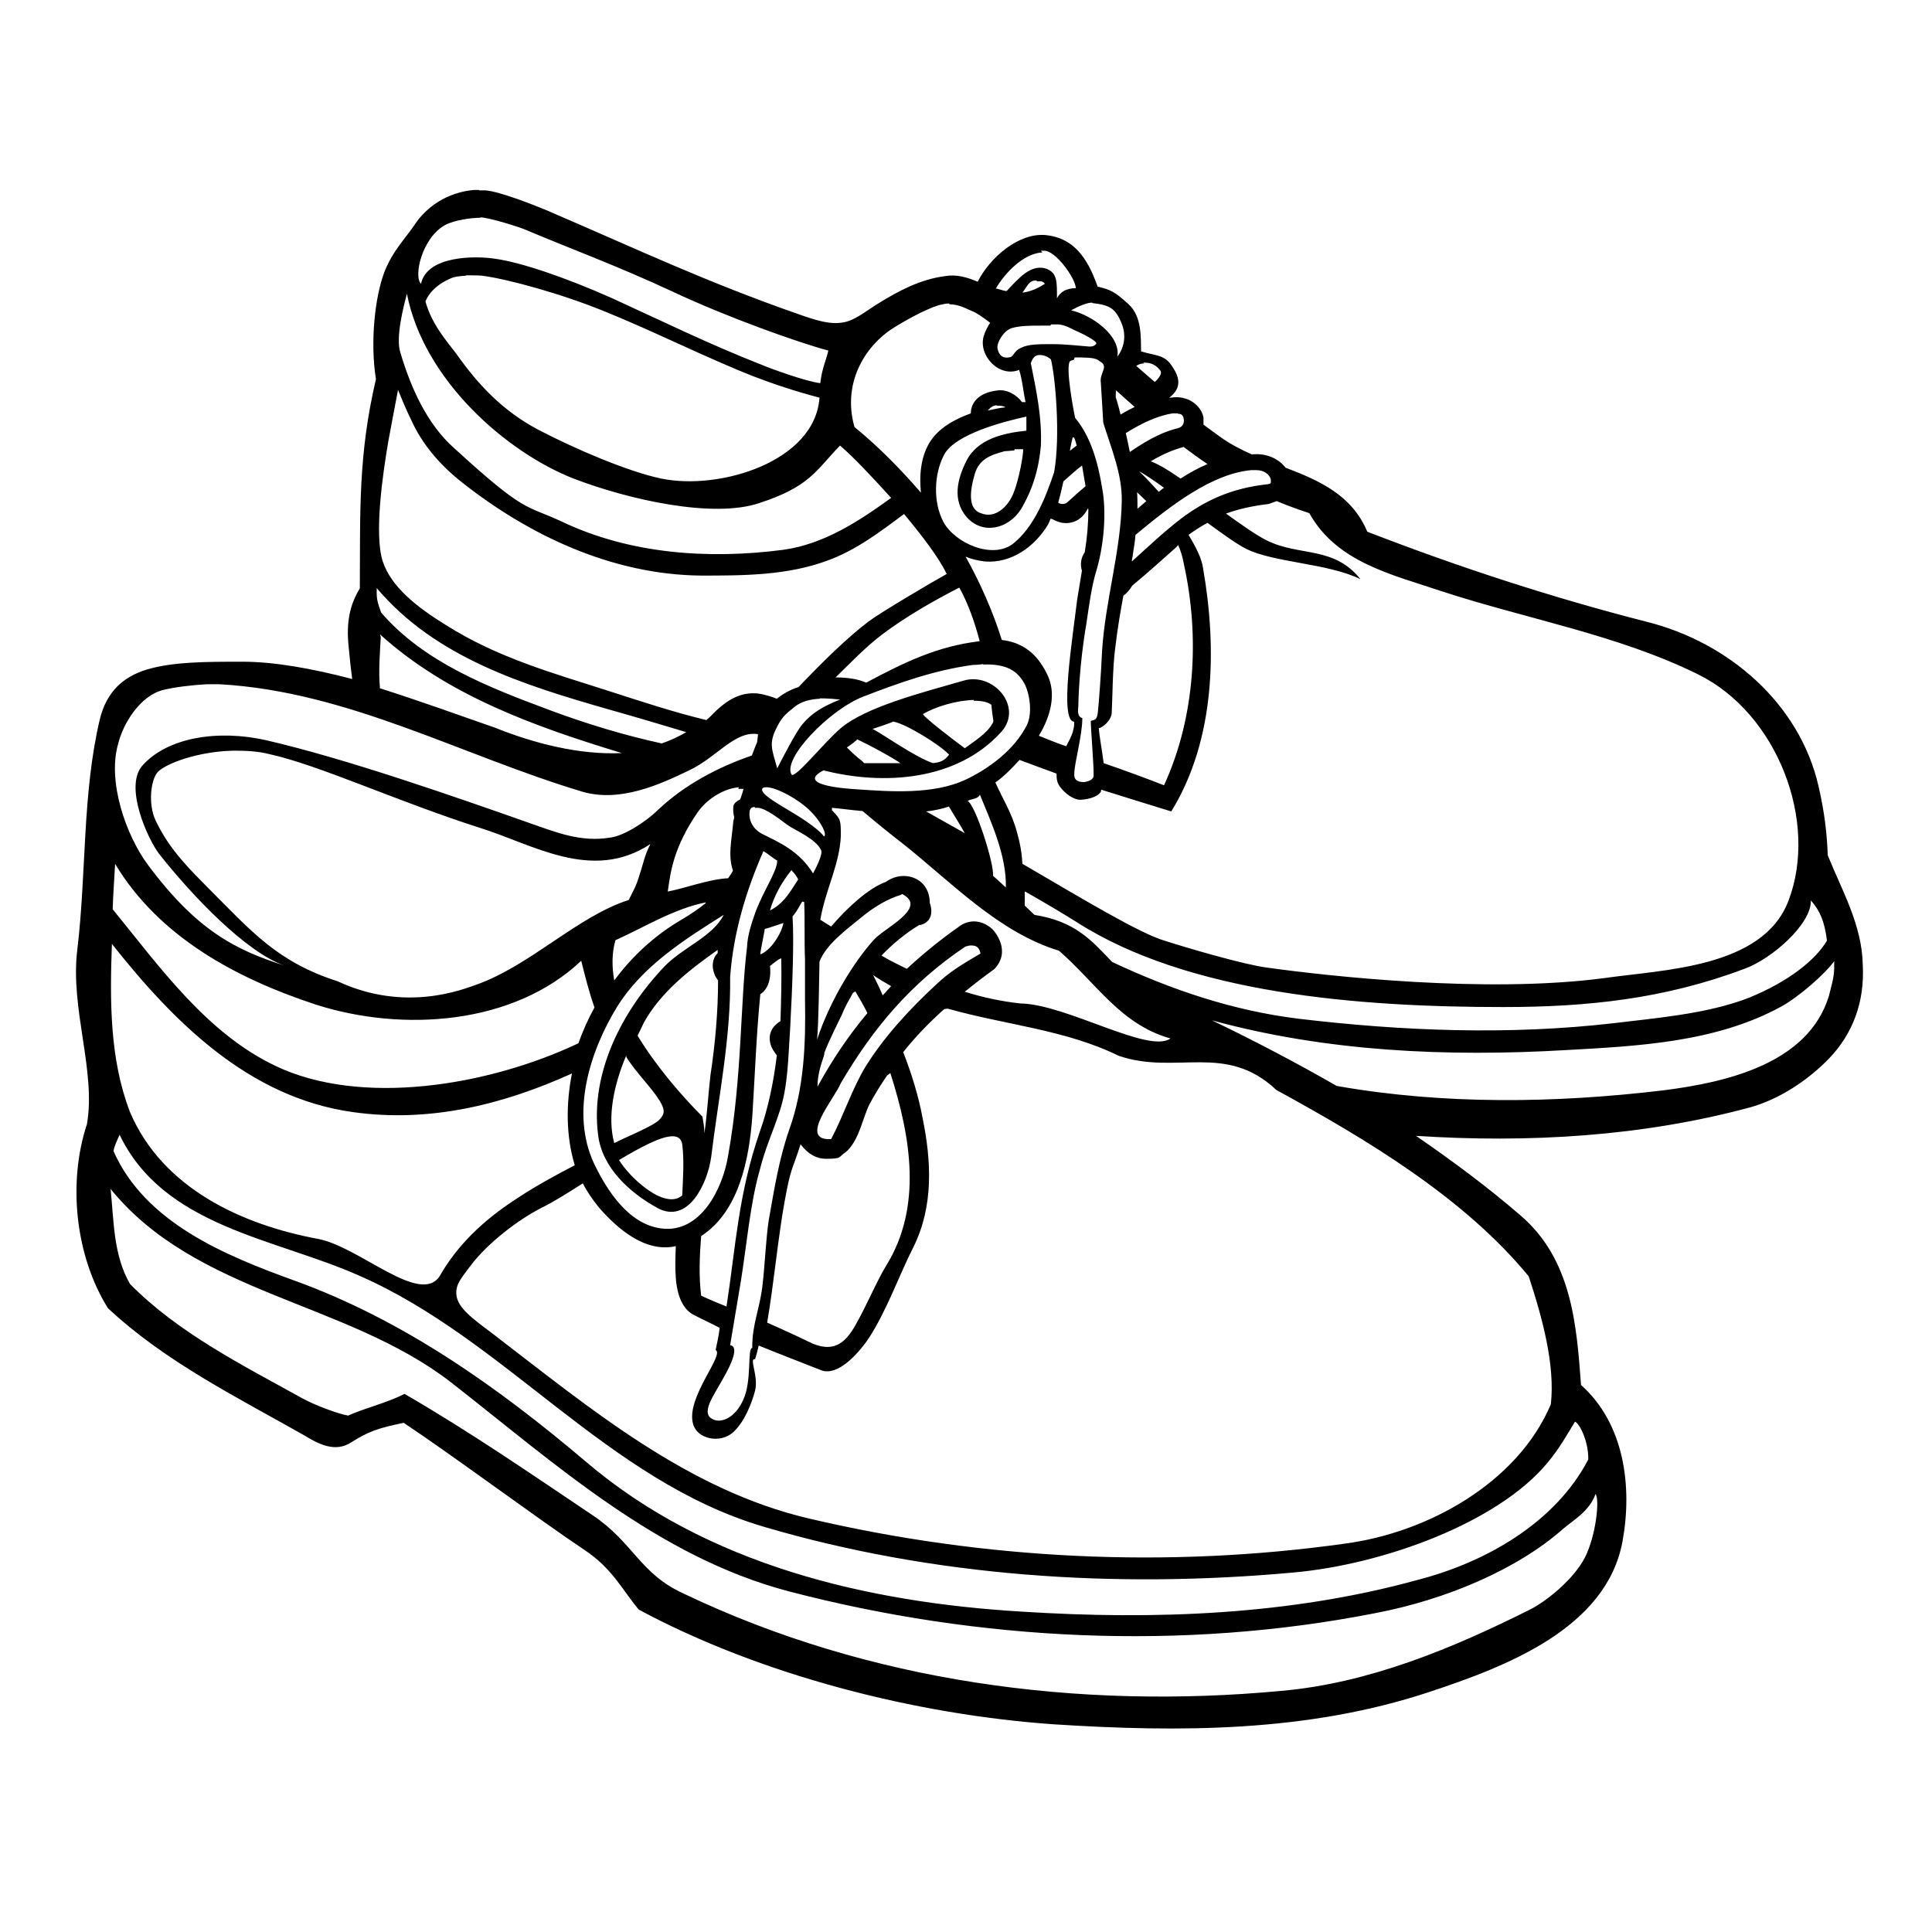 <?xml version="1.0" encoding="UTF-8" standalone="no"?>
<!-- Created with Inkscape (http://www.inkscape.org/) -->
<svg xmlns:dc="http://purl.org/dc/elements/1.1/" xmlns:cc="http://creativecommons.org/ns#" xmlns:rdf="http://www.w3.org/1999/02/22-rdf-syntax-ns#" xmlns:svg="http://www.w3.org/2000/svg" xmlns="http://www.w3.org/2000/svg" version="1.1" width="100%" height="100%" viewBox="0 0 48 48" id="svg2">
<defs id="defs4" />
<path d="m 11.90,4.72 c -0.04,7.66e-5 -0.08,0 -0.13,0 C 11.10,4.78 10.58,5.15 10.29,5.60 10.02,5.99 9.76,6.23 9.55,6.76 9.32,7.36 9.19,8.48 9.34,9.42 c -0.44,1.89 -0.39,3.25 -0.40,5.20 -0.25,0.40 -0.34,0.85 -0.28,1.43 0.03,0.33 0.06,0.59 0.09,0.82 -0.99,-0.26 -1.93,-0.43 -2.73,-0.43 -0.89,0 -1.74,-0.00 -2.39,0.20 -0.57,0.18 -0.98,0.54 -1.15,1.23 -0.44,1.86 -0.33,3.82 -0.56,5.73 -0.18,1.46 0.47,3.01 0.24,4.33 -0.48,1.45 -0.29,3.27 0.52,4.57 1.41,1.32 3.18,2.20 4.86,3.15 0.33,0.20 0.78,0.47 1.21,0.17 0.40,-0.25 0.64,-0.34 1.28,-0.47 1.22,0.81 3.37,2.41 4.48,3.15 0.71,0.47 0.94,0.99 1.36,1.49 3.03,1.63 6.88,2.61 10.31,2.85 3.11,0.20 6.30,0.20 9.32,-0.80 1.94,-0.64 4.41,-1.59 4.81,-3.74 0.25,-1.36 0.05,-2.93 -1.03,-3.89 -0.11,-1.50 -0.23,-3.12 -1.50,-4.21 -0.82,-0.71 -1.70,-1.36 -2.60,-1.98 0,3.11e-4 0.00,-3.05e-4 0.00,0 2.78,0.18 5.61,0.02 8.31,-0.71 0.71,-0.20 1.42,-0.66 1.96,-1.22 0.58,-0.61 0.88,-1.39 0.83,-2.32 C 46.26,22.98 45.77,22.14 45.41,21.25 45.39,20.70 45.33,20.18 45.18,19.53 44.71,17.48 42.95,15.96 40.92,15.45 38.57,14.85 36.24,14.09 33.97,13.21 33.59,12.30 32.78,11.94 31.94,11.62 31.77,11.40 31.47,11.25 31.10,11.29 c -0.27,-0.12 -0.54,-0.26 -0.79,-0.44 -0.13,-0.09 -0.27,-0.20 -0.41,-0.30 0,-0.06 0.00,-0.12 0,-0.18 -0.06,-0.30 -0.39,-0.56 -0.81,-0.49 -0.00,0 -0.02,0 -0.04,0 0,0 -0.00,-0.00 -0.00,-0.00 0.32,-0.24 0.25,-0.51 0.09,-0.75 C 28.94,8.80 28.74,8.85 28.35,8.73 28.34,8.41 28.38,7.87 28.04,7.56 27.70,7.25 27.60,7.20 27.27,7.12 27.01,6.38 26.66,5.91 25.98,5.84 25.31,5.78 24.60,6.39 24.29,7.00 24.03,6.89 23.77,6.81 23.48,6.86 22.86,6.94 22.32,7.23 21.82,7.54 21.52,7.72 21.25,7.96 20.95,8.01 20.62,8.07 20.28,7.96 19.85,7.81 17.53,7.00 15.85,6.20 13.57,5.22 13.26,5.09 12.39,4.75 12.06,4.73 c -0.05,0 -0.10,-0.00 -0.15,-0.00 z m 0.03,0.68 c 0.20,0 0.99,0.24 1.18,0.33 0.94,0.40 2.24,0.88 3.59,1.51 C 18.06,7.88 19.83,8.51 20.58,8.71 20.53,8.94 20.42,9.15 20.38,9.52 20.04,9.48 19.20,9.18 18.89,9.05 17.64,8.56 16.39,7.95 15.21,7.41 14.04,6.89 12.95,6.52 12.31,6.43 11.80,6.35 10.61,6.35 10.46,7.05 10.27,6.87 10.48,5.91 11.06,5.59 11.31,5.46 11.73,5.41 11.94,5.41 z m 13.93,0.83 c 0.02,0 0.06,0 0.09,0 0.27,0.00 0.76,0.66 0.78,0.93 -0.25,0 -0.39,0.10 -0.47,0.25 0,-0.39 0.01,-0.61 -0.23,-0.72 -0.41,-0.17 -0.74,0.25 -1.02,0.54 l -0.02,0 c -0.07,-0.01 -0.15,-0.04 -0.23,-0.06 l -0.00,0 -0.02,-0.00 c 0.23,-0.39 0.68,-0.87 1.16,-0.90 z M 11.58,6.84 c 0.13,0 0.28,0 0.40,0.01 0.62,0.08 1.95,0.44 3.05,0.89 1.19,0.48 2.52,1.15 3.69,1.61 0.52,0.20 1.07,0.38 1.64,0.53 C 20.25,11.47 17.88,12.19 16.43,11.89 15.61,11.72 14.30,11.16 13.38,10.68 12.49,10.21 11.88,9.56 11.33,8.78 11.12,8.50 10.73,8.07 10.57,7.49 10.68,7.22 10.93,7.03 11.19,6.92 c 0.10,-0.05 0.24,-0.06 0.38,-0.07 z m 14.19,0.15 c 0.02,3.53e-4 0.05,-4.15e-4 0.09,0 0.04,0.00 0.08,0.03 0.10,0.06 -0.20,0.13 -0.38,0.20 -0.56,0.22 0.13,-0.16 0.16,-0.31 0.35,-0.30 z M 10.11,7.30 c 0.42,2.15 2.48,3.94 4.14,4.59 1.41,0.54 3.48,0.99 4.61,0.61 1.26,-0.41 1.40,-0.80 2.01,-1.43 0.32,0.27 0.80,0.78 1.27,1.30 -0.80,0.58 -1.67,1.15 -2.68,1.29 -1.84,0.24 -3.80,0.11 -5.50,-0.70 -0.92,-0.43 -0.89,-0.19 -2.67,-1.82 C 10.61,10.54 10.21,9.64 9.95,8.77 9.82,8.39 10.03,7.60 10.11,7.30 z m 17.03,0.23 c 0.44,0.05 0.58,0.13 0.74,0.54 0.12,0.33 0.01,0.63 -0.12,0.79 0.09,-0.51 -0.62,-1.03 -1.15,-1.15 0.20,-0.11 0.42,-0.20 0.53,-0.19 z m -3.55,0.03 c 0.22,0 0.40,0.10 0.54,0.16 0.13,0.05 0.29,0.16 0.47,0.30 -0.06,0.09 -0.12,0.20 -0.16,0.33 -0.14,0.48 0.38,1.04 0.88,0.84 0.08,0.24 0.10,0.54 0.16,0.80 -0.02,0 -0.06,0.00 -0.09,0.00 -0.13,-0.18 -0.37,-0.32 -0.60,-0.29 -0.48,0.05 -0.67,0.31 -0.67,0.57 -0.36,0.13 -0.70,0.31 -0.93,0.59 -0.30,0.37 -0.36,0.89 -0.31,1.38 C 22.38,11.66 21.82,11.09 21.23,10.61 20.95,9.64 21.37,8.72 22.13,8.19 c 0.31,-0.20 0.84,-0.50 1.20,-0.61 0.09,-0.02 0.17,-0.04 0.25,-0.04 z m 2.52,0.50 c 0.05,0 0.10,0 0.16,0 0.10,0.00 0.21,0.03 0.40,0.13 0.18,0.08 0.63,0.29 0.56,0.36 -0.06,0.06 -0.11,0.06 -0.17,0.06 -0.27,-0.02 -0.58,-0.06 -0.92,-0.06 -0.33,0 -0.59,0.00 -0.77,0.09 -0.17,0.07 -0.18,0.20 -0.26,0.23 -0.14,0.04 -0.29,0.01 -0.33,-0.23 -0.01,-0.14 0.16,-0.43 0.36,-0.49 0.22,-0.06 0.44,-0.06 0.76,-0.06 0.07,0 0.13,0 0.20,0 z m -0.27,0.76 c 0.13,0 0.24,0.08 0.27,0.11 0.11,0.44 0.24,1.90 0.08,2.80 -0.20,0.60 -0.49,1.35 -1.01,1.77 -0.51,0.41 -1.45,0.00 -1.74,-0.53 -0.26,-0.49 -0.24,-1.19 0.02,-1.68 0.28,-0.51 1.49,-0.82 2.04,-0.94 0,0.16 0,0.27 -0.00,0.35 -0.57,0.06 -1.21,0.20 -1.49,0.75 -0.23,0.46 -0.35,0.97 0.00,1.39 0.40,0.46 1.04,0.30 1.35,-0.18 0.29,-0.48 0.45,-1.01 0.50,-1.58 0.03,-0.71 -0.11,-1.36 -0.25,-2.06 0.03,-0.06 0.06,-0.19 0.20,-0.20 z m 0.86,0.06 c 0.04,0 0.09,0 0.13,0 0.22,0.01 0.39,0 0.50,0.10 0.23,0.13 -0.02,0.28 0.02,0.53 l 0.06,0.99 c 0.19,0.62 0.47,1.27 0.46,1.94 -0.02,1.25 -0.41,2.47 -0.49,3.74 -0.02,0.49 -0.08,1.30 -0.10,1.47 -0.02,0.23 -0.06,0.23 -0.18,0.26 0,0.20 0.08,1.15 0.07,1.36 0,0.11 -0.16,0.15 -0.23,0.16 -0.12,0.00 -0.26,-0.02 -0.25,-0.20 0.00,-0.27 0.20,-0.95 0.20,-1.39 -0.13,-0.03 -0.11,-0.20 -0.10,-0.28 0,-0.10 0.02,-1.03 0.20,-2.06 0.07,-0.47 0.13,-0.95 0.26,-1.36 0.17,-0.59 0.25,-1.40 0.13,-2.03 -0.10,-0.60 -0.27,-1.25 -0.67,-1.73 -0.04,-0.19 -0.24,-1.25 -0.13,-1.40 0.01,-0.02 0.06,-0.03 0.10,-0.04 z m 1.70,0.13 c 0.12,-0.00 0.28,0.00 0.43,0.20 0.07,0.10 -0.14,0.28 -0.14,0.28 0,0 0,0 0,0 -0.12,-0.10 -0.25,-0.22 -0.37,-0.32 -0.02,-0.02 -0.06,-0.05 -0.09,-0.08 0.00,-0.00 0.08,-0.06 0.20,-0.06 z M 9.89,9.69 c 0.10,0.24 0.20,0.49 0.32,0.73 0.27,0.61 0.72,1.13 1.25,1.55 1.69,1.34 3.76,2.31 5.96,2.33 1.04,0.00 2.13,-0.00 3.13,-0.37 0.70,-0.25 1.31,-0.71 1.91,-1.16 0.45,0.54 0.87,1.09 1.06,1.49 -0.31,0.17 -1.65,0.96 -1.94,1.18 -0.54,0.41 -1.16,1.02 -1.74,1.63 -0.20,0.06 -0.39,0.17 -0.54,0.29 -0.15,-0.06 -0.32,-0.11 -0.47,-0.13 -0.41,-0.04 -0.76,0.13 -1.16,0.55 -0.03,0.03 -0.07,0.07 -0.12,0.11 -0.83,-0.20 -1.64,-0.47 -2.48,-0.74 -1.34,-0.43 -2.71,-0.81 -3.99,-1.62 -0.73,-0.45 -1.36,-0.95 -1.57,-1.58 -0.22,-0.68 0,-2.18 0.14,-3.00 0.08,-0.44 0.16,-0.84 0.24,-1.27 z m 17.83,0 c 0.14,0.13 0.30,0.27 0.47,0.42 -0.10,0.05 -0.22,0.11 -0.35,0.19 -0.03,-0.13 -0.07,-0.28 -0.12,-0.43 0.00,-0.06 0.00,-0.12 0.01,-0.18 z m -2.95,0.39 c 0.08,0 0.15,0.00 0.21,0.04 -0.14,0.01 -0.29,0.05 -0.44,0.08 0.05,-0.06 0.13,-0.13 0.22,-0.13 z m 4.50,0.20 c 0.11,0.00 0.13,0.07 0.14,0.13 0.01,0.08 -3.66e-4,0.19 -0.15,0.23 -0.30,0.07 -0.67,0.23 -1.19,0.59 -0.03,-0.15 -0.06,-0.30 -0.10,-0.47 0.48,-0.30 0.85,-0.44 1.16,-0.49 0.05,-0.00 0.10,-0.00 0.13,0 z m -2.59,0.59 c 0.01,0.00 0.04,0.08 0.07,0.20 -0.05,0.04 -0.11,0.08 -0.17,0.13 0.03,-0.17 0.06,-0.30 0.07,-0.33 0,0 0,-0.00 0.00,0 z M 29.40,11.10 c 0.19,0.14 0.39,0.29 0.60,0.43 -0.22,0.09 -0.45,0.22 -0.67,0.36 -0.26,-0.18 -0.49,-0.33 -0.74,-0.43 0.34,-0.20 0.58,-0.29 0.80,-0.35 0,0 0,0 0.00,0 z m -4.19,0.06 c 0.09,0 0.19,0 0.21,0.00 0.01,0.11 -0.10,0.75 -0.24,1.09 -0.13,0.33 -0.45,0.65 -0.81,0.50 C 24.02,12.64 24.12,12.13 24.20,11.84 c 0.10,-0.42 0.38,-0.53 0.76,-0.63 0.04,-0.00 0.14,-0.01 0.24,-0.02 z m 1.67,0.39 c 0.03,0.17 0.06,0.35 0.09,0.53 -0.13,0.11 -0.27,0.23 -0.43,0.38 l -0.00,0 c -0.06,0.06 -0.11,0.06 -0.16,0.06 -0.02,0 -0.06,-0.01 -0.09,-0.03 0.05,-0.17 0.09,-0.35 0.13,-0.53 0.16,-0.14 0.31,-0.28 0.47,-0.40 z m 4.33,0.13 c 0.21,0 0.33,0.12 0.36,0.22 0.01,0.05 0,0.09 0,0.10 0,0.00 0,0.02 -0.07,0.03 l -0.00,0 c -0.94,0.10 -1.59,0.43 -2.15,0.85 -0.43,0.33 -0.81,0.69 -1.23,1.07 0.00,-0.04 0.01,-0.08 0.02,-0.13 0.02,-0.17 0.06,-0.35 0.07,-0.53 0.89,-0.74 1.90,-1.52 2.88,-1.61 l 0,-0.00 0.00,0 c 0.03,0 0.06,-0.00 0.09,-0.00 z m -2.95,0.01 c 0.15,0.07 0.40,0.24 0.66,0.43 -0.04,0.02 -0.08,0.06 -0.13,0.10 -0.19,-0.21 -0.38,-0.41 -0.52,-0.54 z m -0.02,0.53 c 0.07,0.07 0.16,0.15 0.24,0.23 -0.07,0.06 -0.14,0.12 -0.22,0.19 0,-0.13 -0.00,-0.28 -0.01,-0.43 z m 3.48,0.23 c 0.26,0.11 0.54,0.21 0.81,0.30 0.68,1.22 2.04,1.52 3.29,1.94 2.11,0.69 4.37,1.08 6.36,2.06 1.98,0.97 3.01,3.67 2.25,5.64 -0.64,1.66 -3.11,1.70 -4.57,1.91 -2.94,0.39 -6.87,-0.05 -8.38,-0.26 -0.56,-0.07 -1.99,-0.49 -2.55,-0.67 -0.61,-0.18 -1.99,-1.01 -3.53,-1.91 -0.01,-0.26 -0.06,-0.53 -0.13,-0.77 -0.13,-0.50 -0.38,-0.88 -0.54,-1.25 0.19,-0.13 0.40,-0.34 0.60,-0.56 0.30,0.11 0.61,0.23 0.92,0.34 -0.00,0.10 0,0.21 0.08,0.32 0.14,0.19 0.34,0.32 0.49,0.33 0.15,0.00 0.44,-0.05 0.53,-0.20 0.00,-0.00 0.00,-0.02 0.01,-0.05 0.57,0.18 1.16,0.36 1.74,0.54 1.09,-1.77 1.14,-4.04 0.79,-6.04 -0.03,-0.24 -0.18,-0.53 -0.36,-0.83 0,0 0.00,-0.00 0.01,-0.01 0.14,-0.10 0.29,-0.20 0.46,-0.29 0.37,0.27 0.73,0.53 0.95,0.64 0.68,0.35 2.04,0.36 2.85,0.76 -0.66,-0.83 -1.51,-0.56 -2.32,-0.96 -0.27,-0.13 -0.70,-0.44 -1.02,-0.67 0.27,-0.10 0.60,-0.18 0.99,-0.23 0.05,0 0.11,-0.02 0.16,-0.04 z m -4.68,0.20 c 0.00,0.35 -0.03,0.71 -0.09,1.07 -3.86e-4,0 3.87e-4,0 0,0 -0.09,0.13 -0.12,0.29 -0.07,0.46 5.69e-4,0 -6.13e-4,0 0,0 -0.04,0.24 -0.08,0.48 -0.12,0.73 -0.11,0.94 -0.45,3.02 -0.07,3.02 0.00,0.26 -0.10,0.41 -0.20,0.61 -0.25,-0.08 -0.47,-0.18 -0.68,-0.26 0.29,-0.48 0.45,-1.05 0.20,-1.54 -0.25,-0.51 -0.61,-0.78 -1.12,-0.84 -0.22,-0.70 -0.53,-1.41 -0.90,-2.07 0.14,0.06 0.31,0.10 0.48,0.12 0.66,0.05 1.24,-0.37 1.57,-0.92 0.02,-0.04 0.04,-0.09 0.06,-0.14 0.00,0.00 0.03,0.00 0.05,0.01 0.07,0.04 0.15,0.07 0.24,0.09 0.22,0.03 0.48,-0.04 0.64,-0.36 z m 2.23,0.89 c 0.06,0.13 0.11,0.29 0.14,0.46 0.40,1.80 0.29,3.81 -0.49,5.51 -0.46,-0.18 -0.98,-0.37 -1.50,-0.55 -0.04,-0.33 -0.11,-0.68 -0.12,-0.87 0.07,0.00 0.30,-0.17 0.32,-0.37 0.02,-0.35 0.02,-1.14 0.09,-1.64 0.06,-0.51 0.13,-0.90 0.20,-1.28 0.07,-0.05 0.15,-0.13 0.22,-0.25 0.40,-0.33 0.76,-0.66 1.10,-0.96 z m -19.91,1.07 c 1.46,1.73 3.65,2.41 5.78,3.02 0.64,0.18 1.28,0.37 1.91,0.56 -0.19,0.11 -0.40,0.21 -0.61,0.28 C 15.52,18.27 14.59,17.99 13.65,17.64 12.15,17.08 10.54,16.46 9.47,15.22 9.39,14.99 9.35,14.90 9.36,14.65 z m 14.48,0 c 0.22,0.40 0.38,0.86 0.50,1.32 -1.06,0.13 -1.84,0.51 -2.82,1.03 -0.20,-0.09 -0.47,-0.13 -0.76,-0.13 0.37,-0.36 0.74,-0.75 1.16,-1.07 0.59,-0.44 1.23,-0.81 1.91,-1.16 z M 9.44,15.76 c 1.68,1.52 3.84,2.29 6.01,2.95 -1.05,0.05 -2.18,-0.24 -3.15,-0.63 -0.94,-0.33 -1.92,-0.68 -2.86,-0.98 -0.04,-0.43 -0.00,-0.89 0.02,-1.27 z m 14.99,0.75 c 0.57,-0.02 0.84,0.15 1.02,0.47 0.13,0.24 0.21,0.74 0.06,1.04 -0.31,0.61 -0.94,1.08 -1.54,1.36 -0.79,0.36 -1.83,0.29 -2.68,0.23 -0.38,-0.02 -1.51,-0.12 -0.83,-0.47 1.50,0.38 3.32,0.26 4.42,-0.96 0.55,-0.62 -0.20,-1.49 -0.94,-1.27 -1.04,0.30 -2.42,0.65 -3.05,1.18 -0.40,0.34 -1.11,1.23 -1.22,1.16 -0.25,-0.39 0.93,-1.61 1.77,-1.94 0.88,-0.34 1.77,-0.66 2.73,-0.79 0.08,-0.00 0.17,-0.01 0.26,-0.02 z M 5.13,17.00 c 0.11,0 0.23,0 0.33,0 3.19,0.18 5.98,1.76 9.01,2.67 0.93,0.27 1.91,-0.17 2.67,-0.54 0.67,-0.32 1.12,-0.98 1.69,-0.89 -0.00,0.06 -0.01,0.13 -0.02,0.20 -3.29e-4,0 3.24e-4,0 0,0 -0.04,0.09 -0.08,0.20 -0.13,0.33 -0.84,0.29 -1.66,0.72 -2.32,1.34 -0.36,0.35 -0.88,0.66 -1.20,0.70 -0.73,0.12 -1.34,-0.13 -1.97,-0.35 C 11.26,19.78 8.60,18.85 6.61,18.39 5.41,18.12 4.15,18.32 3.53,19.03 3.08,19.56 3.68,20.86 3.95,21.21 4.76,22.24 6.11,23.66 7.07,23.99 5.85,23.60 4.89,23.12 3.67,21.48 3.13,20.75 2.67,19.43 2.93,18.50 3.06,17.96 3.49,17.28 4.06,17.14 4.35,17.07 4.77,17.02 5.13,17.00 z M 20.37,17.35 c 0.21,0 0.41,0.02 0.50,0.03 -0.42,0.17 -0.70,0.33 -0.94,0.62 -0.17,0.21 -0.47,0.80 -0.62,1.09 -0.13,-0.48 -0.22,-0.61 -0.01,-1.02 0.13,-0.26 0.21,-0.32 0.43,-0.50 0.18,-0.15 0.42,-0.20 0.64,-0.21 z m 3.82,0.06 c 0.21,0 0.35,0.03 0.44,0.10 0.01,0.13 0.03,0.27 0.05,0.40 -0.00,0.01 -0.00,0.03 -0.02,0.06 -0.14,0.26 -0.49,0.47 -0.69,0.62 -0.22,-0.16 -1.02,-0.77 -1.04,-0.85 0.33,-0.19 0.84,-0.34 1.27,-0.35 z M 22.20,17.93 c 0.30,0.05 1.15,0.57 1.38,0.82 -0.13,0.17 -0.24,0.19 -0.40,0.21 -0.45,-0.15 -1.29,-0.75 -1.50,-0.85 0.09,-0.03 0.43,-0.14 0.53,-0.19 z m -0.92,0.43 c 0.40,0.19 0.87,0.45 1.09,0.60 -0.24,4.37e-4 -0.59,0.00 -0.90,-0.00 -0.01,-0.01 -0.04,-0.04 -0.06,-0.06 -0.11,-0.08 -0.24,-0.20 -0.37,-0.33 0.11,-0.07 0.22,-0.16 0.26,-0.20 z M 5.80,18.65 c 0.29,0 0.61,0.01 0.91,0.09 1.22,0.27 3.16,1.17 5.19,1.82 1.33,0.41 2.80,1.37 4.26,0.41 -0.15,0.28 -0.20,0.57 -0.26,0.73 -0.09,0.31 -0.15,0.40 -0.28,0.66 -1.28,0.41 -2.44,1.63 -3.80,2.11 -0.30,0.10 -1.74,0.70 -3.43,-0.09 C 6.89,23.90 6.25,23.14 5.19,22.08 4.78,21.66 4.21,21.13 3.86,20.37 3.68,19.98 3.74,19.38 3.92,19.18 4.12,18.97 4.91,18.67 5.80,18.65 z m 13.22,0.91 c 0.20,-0.02 0.68,0.22 0.98,0.47 0.37,0.30 0.57,0.72 0.47,0.75 -0.08,-0.12 -0.37,-0.34 -0.68,-0.53 -0.40,-0.25 -0.96,-0.54 -0.84,-0.67 0.00,-0.00 0.03,-0.02 0.06,-0.02 z m -0.68,0.04 c 0.04,0 0.08,0 0.13,0 -0.01,0.07 -0.05,0.17 -0.08,0.26 -0.07,0.04 -0.15,0.08 -0.17,0.17 -0.01,0.09 0,0.19 0.02,0.27 0,0.03 -0.01,0.06 -0.02,0.10 -0.04,0.47 -0.14,0.85 -0.01,1.23 -0.03,0.06 -0.07,0.12 -0.12,0.19 -0.47,0.02 -1.11,0.26 -1.50,0.33 0.07,-0.47 0.13,-1.08 0.75,-1.98 0.26,-0.36 0.69,-0.59 1.02,-0.61 z m 6.00,0.13 c 0.28,0.69 0.67,1.52 0.65,2.32 -0.10,-0.09 -0.20,-0.19 -0.32,-0.29 0.04,-0.27 -0.43,-1.76 -0.63,-1.86 0.10,-0.06 0.23,-0.04 0.30,-0.14 z M 23.57,20.03 c 0.16,0.27 0.29,0.47 0.40,0.67 -0.32,-0.18 -0.64,-0.36 -0.96,-0.54 0.19,-0.02 0.38,-0.06 0.56,-0.12 z m -4.81,0.04 c 0.02,0 0.05,0.00 0.08,0.00 0.20,0.02 0.54,0.29 0.73,0.43 0.17,0.12 0.70,0.34 0.83,0.62 0.05,0.10 -0.13,0.45 -0.20,0.58 -0.34,-0.55 -0.82,-0.76 -1.22,-0.96 -0.19,-0.08 -0.37,-0.27 -0.36,-0.53 0,-0.13 0.06,-0.16 0.13,-0.16 z m 1.91,0 c 0.24,0.02 0.50,0.06 0.76,0.08 0.32,0.27 0.65,0.54 1.00,0.81 1.20,0.95 2.37,2.20 3.88,2.66 0.92,0.80 1.54,1.84 2.77,2.18 -0.54,0.39 -2.58,-0.85 -3.73,-0.87 -0.47,-0.05 -0.93,-0.15 -1.38,-0.29 0.23,-0.19 0.48,-0.38 0.73,-0.56 0.06,-0.06 0.11,-0.13 0.14,-0.20 0.13,-0.27 0.01,-0.59 -0.19,-0.80 -0.22,-0.20 -0.55,-0.28 -0.85,-0.04 -0.44,0.31 -0.87,0.66 -1.27,1.03 -0.20,-0.10 -0.42,-0.20 -0.63,-0.33 0.27,-0.28 0.59,-0.55 0.94,-0.76 0.00,0 0.02,0 0.03,0 0.20,-0.05 0.34,-0.23 0.23,-0.55 6.98e-4,-0.14 -0.04,-0.30 -0.13,-0.42 -0.20,-0.27 -0.63,-0.34 -0.96,-0.10 -0.43,0.15 -0.98,0.66 -1.36,1.11 -0.08,-0.05 -0.18,-0.11 -0.27,-0.17 0.13,-0.75 0.48,-1.37 0.51,-2.08 0.00,-0.40 0.00,-0.41 -0.22,-0.64 z m -1.70,1.08 c 0.13,0.07 0.21,0.16 0.34,0.23 -0.00,0.27 -0.34,0.74 -0.54,1.28 -0.08,0.23 -0.20,0.56 -0.21,0.87 -0.17,1.36 -0.12,3.24 -0.47,5.18 -0.13,0.81 -0.68,1.94 -1.66,1.81 -0.80,-0.10 -1.34,-0.92 -1.67,-1.61 -0.59,-1.26 -0.11,-2.79 0.58,-3.91 0.62,-0.99 1.65,-1.65 2.64,-2.27 -0.27,0.54 -1.02,0.81 -1.47,1.28 -1.05,1.10 -1.85,2.64 -1.65,4.19 0.10,0.81 0.78,1.43 1.47,1.81 0.77,0.42 1.25,-0.61 1.34,-1.27 0.18,-1.48 0.49,-2.96 0.47,-4.47 0.08,-1.09 0.39,-2.13 0.83,-3.13 z M 2.87,21.48 c 1.09,1.80 3.00,2.83 4.98,3.48 2.16,0.69 4.91,0.50 6.59,-1.09 0.09,0.36 0.20,0.80 0.33,1.16 -0.15,0.27 -0.29,0.58 -0.40,0.89 -7.48e-4,0 7.49e-4,0 0,0 -2.24,1.06 -5.40,1.58 -7.53,0.56 -1.70,-0.81 -2.86,-2.44 -4.04,-3.89 0.01,-0.37 0.04,-0.75 0.06,-1.13 z m 16.80,0.15 c 0.06,0.06 0.12,0.13 0.16,0.22 -0.11,0.17 -0.21,0.34 -0.34,0.49 -0.09,0.10 -0.20,0.20 -0.36,0.28 0.10,-0.36 0.29,-0.70 0.54,-1.01 z m 5.80,0.52 c 0.42,0.24 0.85,0.49 1.28,0.76 2.78,1.78 7.01,2.11 10.59,2.11 2.09,2.62e-4 4.01,-0.20 6.00,-0.95 0.67,-0.24 1.67,-1.11 1.65,-1.70 0.22,0.25 0.34,0.51 0.40,1.00 -0.29,0.49 -0.96,1.02 -1.94,1.42 -1.05,0.41 -2.39,0.51 -3.35,0.63 -2.59,0.30 -5.24,0.20 -7.84,-0.11 -1.63,-0.20 -3.16,-0.72 -4.63,-1.41 -0.53,-0.56 -0.93,-1.01 -1.93,-1.17 -0.06,-0.06 -0.16,-0.15 -0.24,-0.23 -4.8e-4,-0.10 0,-0.21 0,-0.34 z m -3.06,0.06 c 0.67,0.34 -0.45,0.85 -0.70,1.14 -0.48,0.53 -1.08,1.48 -1.41,2.48 0.04,-0.42 0.05,-1.51 0.06,-1.94 0.17,-0.43 0.65,-0.78 1.08,-1.13 0.27,-0.22 0.61,-0.43 0.95,-0.53 z m -2.43,0.20 c 0.02,0.46 0.00,0.98 0.02,1.42 0.00,0.34 0,0.65 0.00,1.01 0.02,1.09 -0.02,2.19 -0.39,3.22 -0.26,0.75 -0.37,1.47 -0.51,2.25 -0.07,0.45 -0.10,1.14 -0.15,1.57 -0.06,0.61 -0.27,1.02 -0.26,1.61 -0.13,0 -0.00,0.83 -0.23,1.30 -0.19,0.42 -0.52,0.57 -0.73,0.48 -0.35,-0.14 -0.00,-0.59 0.24,-1.03 0.22,-0.38 0.39,-0.79 0.17,-0.82 0.10,-0.60 0.15,-0.90 0.27,-1.61 0.14,-0.88 0.23,-1.91 0.46,-2.72 0.15,-0.60 0.33,-0.95 0.51,-1.51 0.20,-0.62 0.20,-1.29 0.25,-2.01 0.06,-1.10 0.10,-2.25 0.06,-2.80 0.13,-0.15 0.19,-0.30 0.24,-0.37 z m -2.45,0.03 c -0.17,0.14 -0.38,0.28 -0.60,0.41 -0.65,0.38 -1.22,0.90 -1.67,1.51 -0.06,-0.35 -0.06,-0.69 0.03,-1.00 0.73,-0.33 1.45,-0.78 2.24,-0.94 z m 1.94,0.47 c -0.06,0.31 -0.33,0.71 -0.58,0.80 0,-0.08 0.10,-0.54 0.11,-0.63 0.06,-0.01 0.40,-0.13 0.47,-0.15 z M 2.78,23.45 c 1.52,1.92 3.39,3.82 5.99,4.18 1.91,0.27 3.74,-0.19 5.44,-0.96 -0.15,0.75 -0.15,1.56 0.07,2.28 -0.52,0.27 -1.03,0.55 -1.52,0.88 -0.74,0.49 -1.39,1.09 -1.84,1.88 C 10.43,32.44 8.92,30.97 7.90,30.78 6.02,30.43 4.04,29.53 3.23,27.63 2.72,26.31 2.73,24.84 2.78,23.45 z m 21.35,0.04 c 0.12,-0.00 0.20,0.04 0.23,0.20 -0.53,0.31 -0.78,0.47 -1.09,0.76 -0.66,0.61 -1.29,1.29 -1.76,2.04 -0.34,0.56 -0.54,1.20 -0.86,1.81 -0.84,0.05 0.10,-1.03 0.24,-1.39 0.81,-1.38 1.75,-2.49 3.09,-3.39 0.04,-0.01 0.09,-0.03 0.13,-0.03 z m -6.30,0.13 c 0,0.01 0,0.04 0,0.06 -0.14,0.14 -0.15,0.34 -0.08,0.52 0.01,0.05 0.06,0.11 0.09,0.16 0,0.77 -0.07,1.57 -0.19,2.36 -0.05,0.43 -0.08,0.95 -0.15,1.44 -0.00,-0.13 -0.02,-0.27 -0.05,-0.42 -0.51,-0.51 -1.15,-1.25 -1.61,-2.01 0.05,-0.10 0.11,-0.22 0.16,-0.33 0.42,-0.75 1.12,-1.30 1.83,-1.80 z m 1.58,0.18 c 0.01,0.47 0.00,1.02 -0.02,1.57 -0.25,0.15 -0.31,0.38 -0.24,0.59 0.02,0.08 0.08,0.17 0.15,0.26 -0.08,0.67 -0.22,1.33 -0.42,1.89 -0.54,1.56 -0.60,2.86 -0.83,4.35 -0.20,-0.08 -0.42,-0.17 -0.63,-0.27 -0.06,-0.48 -0.04,-0.98 0,-1.48 0.94,-0.61 1.19,-1.90 1.27,-2.96 0.06,-0.92 0.10,-2.05 0.20,-3.05 0.16,-0.10 0.28,-0.33 0.24,-0.70 0.13,-0.10 0.23,-0.19 0.29,-0.19 z m 26.16,0.07 c 0,0.31 0.01,0.34 -0.13,0.87 -0.51,1.68 -2.53,2.15 -4.12,2.35 -2.68,0.32 -5.44,0.36 -8.11,-0.11 -1.01,-0.58 -2.04,-1.12 -3.10,-1.63 2.85,0.78 5.85,0.91 8.78,0.74 1.80,-0.10 3.73,-0.19 5.36,-1.08 0.44,-0.24 1.10,-0.82 1.32,-1.13 z m -23.90,0.34 c 0.14,0.10 0.31,0.20 0.47,0.29 -0.06,0.07 -0.14,0.15 -0.21,0.23 -0.07,-0.17 -0.16,-0.35 -0.25,-0.53 z m -0.42,0.42 c 0.10,0.17 0.21,0.35 0.30,0.54 -0.47,0.56 -0.88,1.17 -1.24,1.83 0.00,-0.24 0.06,-0.48 0.14,-0.71 0.01,-0.02 0.02,-0.06 0.03,-0.10 0,-0.00 0.00,-0.02 0.00,-0.03 0.12,-0.32 0.29,-0.64 0.44,-0.96 0.07,-0.18 0.17,-0.35 0.27,-0.53 z m 2.30,0.43 c 1.40,0.40 2.92,0.52 4.24,1.17 1.43,0.49 2.66,-0.34 3.92,0.85 2.25,1.23 4.67,2.68 6.27,4.63 0.34,1.03 0.66,2.21 0.55,3.18 -0.83,1.96 -3.07,3.19 -5.11,3.46 -4.41,0.62 -8.96,0.40 -13.31,-0.62 -3.04,-0.71 -5.46,-2.75 -7.89,-4.61 -0.48,-0.36 -0.84,-0.62 -0.88,-0.94 -0.03,-0.27 0.12,-0.42 0.34,-0.72 0.44,-0.59 1.22,-1.17 1.77,-1.45 0.27,-0.13 0.64,-0.36 1.03,-0.61 0.10,0.20 0.24,0.40 0.40,0.60 0.47,0.54 1.16,1.13 1.91,0.96 -0.01,0.26 -0.02,0.53 0,0.79 0.02,0.27 0.10,0.75 0.45,0.92 0.21,0.11 0.43,0.21 0.64,0.32 -0.02,0.18 -0.06,0.36 -0.10,0.55 0.23,0.12 -0.75,1.19 -0.56,1.84 0.10,0.37 0.67,0.50 1.00,0.20 0.27,-0.25 0.45,-0.69 0.54,-1.03 0.09,-0.37 -0.16,-0.81 0,-0.78 0.03,-0.09 0.06,-0.21 0.09,-0.34 0.49,0.20 1.01,0.40 1.57,0.62 0.39,0.13 0.88,-0.38 1.17,-0.81 0.44,-0.68 0.76,-1.58 1.10,-2.25 0.51,-1.02 0.45,-2.15 0.23,-3.22 -0.10,-0.54 -0.27,-1.09 -0.48,-1.63 0.30,-0.38 0.65,-0.74 1.02,-1.07 z m -7.99,1.20 c 0.24,0.39 0.63,0.76 0.83,1.09 0.14,0.23 0.13,0.34 -0.03,0.49 -0.12,0.10 -0.33,0.20 -0.65,0.35 -0.14,0.06 -0.29,0.13 -0.45,0.21 -0.18,-0.67 0.00,-1.47 0.30,-2.18 z m 6.56,0.40 c 0.51,1.59 0.80,3.32 -0.10,4.78 -0.23,0.37 -0.48,0.98 -0.76,1.47 -0.26,0.47 -0.57,0.73 -1.18,0.42 -0.33,-0.16 -0.68,-0.32 -1.02,-0.47 0.16,-0.93 0.28,-2.18 0.43,-2.99 0.16,-0.89 0.18,-0.75 0.40,-1.44 0.19,0.25 0.40,0.36 0.63,0.36 0,3.5e-4 0,-3.28e-4 0,0 0.10,0.00 0.20,0 0.29,-0.02 0.05,-0.01 0.09,-0.06 0.14,-0.10 0,0 0.00,-0.00 0.01,-0.01 0.03,-0.02 0.06,-0.04 0.09,-0.07 0.31,-0.30 0.39,-0.85 0.56,-1.17 0.13,-0.24 0.27,-0.47 0.43,-0.70 z M 2.96,28.17 c 1.10,2.32 3.88,2.59 5.98,3.53 3.62,1.59 6.14,5.08 10.03,6.23 4.24,1.25 8.75,1.54 13.15,1.14 2.27,-0.20 5.10,-1.25 6.32,-2.72 0.31,-0.37 0.49,-0.70 0.69,-1.03 0.13,0.06 0.34,0.52 0.33,0.94 -0.81,1.56 -2.53,2.55 -4.23,2.99 -3.19,0.88 -6.56,1.00 -9.85,0.79 -3.84,-0.23 -7.82,-1.16 -10.83,-3.73 -2.17,-1.84 -4.53,-3.52 -7.25,-4.50 -1.71,-0.62 -3.69,-1.43 -4.48,-3.21 0.02,-0.13 0.09,-0.27 0.15,-0.40 z m 13.75,0.06 c 0.13,1.5e-4 0.22,0.06 0.24,0.20 0.05,0.40 0.02,0.83 -0.00,1.27 -0.44,0.38 -1.33,-0.47 -1.57,-0.88 0.54,-0.32 1.04,-0.59 1.33,-0.59 z m -13.97,1.30 c 2.13,2.63 5.86,2.80 8.46,4.81 2.59,2.02 5.13,4.34 8.41,5.20 4.72,1.23 9.76,1.48 14.55,0.54 1.79,-0.34 3.55,-1.10 4.68,-2.10 0.23,-0.20 0.65,-0.43 0.80,-0.86 0.11,0.13 0.01,1.03 -0.26,1.57 -0.28,0.55 -0.96,1.09 -1.35,1.29 -1.95,0.98 -4.03,1.84 -6.20,2.03 -5.02,0.47 -10.23,-0.21 -14.85,-2.42 C 15.90,39.10 15.74,38.33 14.73,37.65 13.12,36.57 11.72,35.60 10.05,34.63 9.63,34.85 9.07,34.98 8.65,35.17 8.41,35.13 7.84,34.92 7.51,34.74 6.05,33.93 4.43,33.12 3.23,31.90 2.82,31.19 2.83,30.36 2.75,29.56 z" id="path4" />
</svg>
